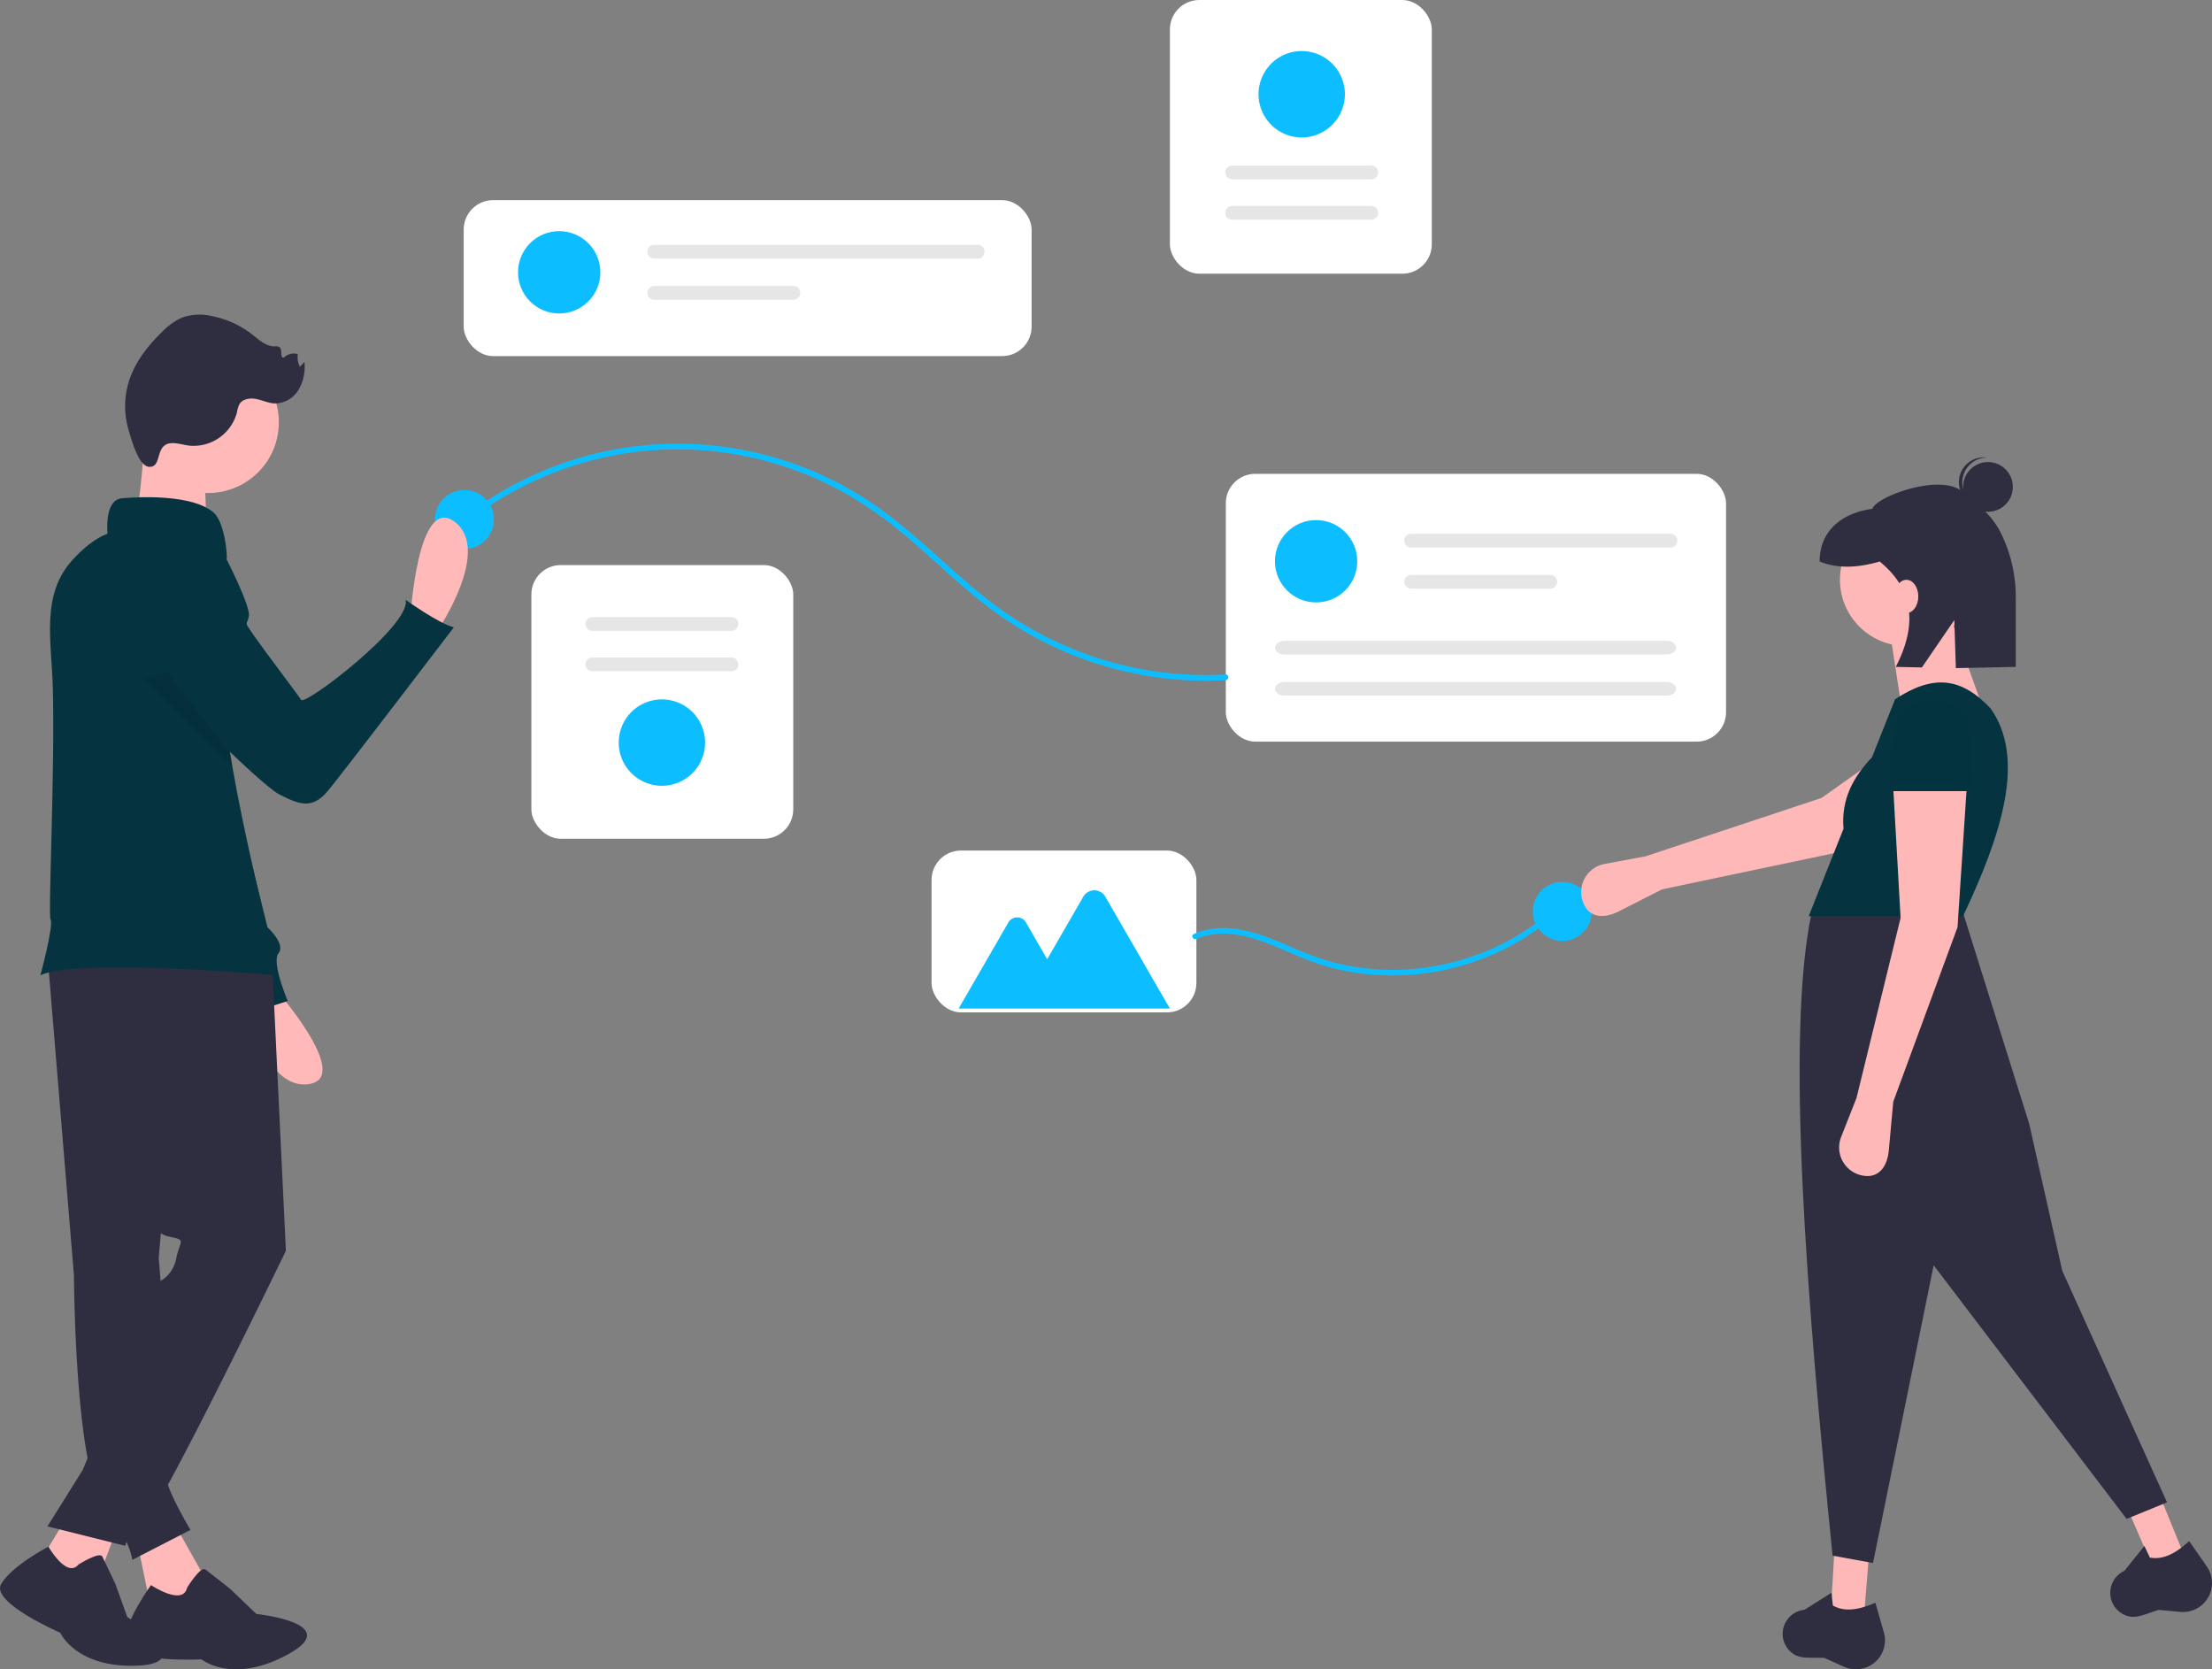 <svg xmlns="http://www.w3.org/2000/svg" width="751.729" height="567.214" viewBox="0 0 751.729 567.214">
  <rect x="0" y="0" width="751.729" height="567.214" fill="#808080" stroke="none"/>
  <g id="undraw_online_connection_6778" transform="translate(0 -0.355)">
    <rect id="Rectangle_279" data-name="Rectangle 279" width="90" height="55" rx="10" transform="translate(316.583 289.355)" fill="#fff"/>
    <rect id="Rectangle_278" data-name="Rectangle 278" width="89" height="93" rx="10" transform="translate(397.583 0.355)" fill="#fff"/>
    <rect id="Rectangle_277" data-name="Rectangle 277" width="89" height="93" rx="10" transform="translate(180.583 192.355)" fill="#fff"/>
    <rect id="Rectangle_276" data-name="Rectangle 276" width="193" height="53" rx="10" transform="translate(157.583 68.355)" fill="#fff"/>
    <rect id="Rectangle_275" data-name="Rectangle 275" width="170" height="91" rx="10" transform="translate(416.583 161.355)" fill="#fff"/>
    <circle id="Ellipse_298" data-name="Ellipse 298" cx="13.989" cy="13.989" r="13.989" transform="translate(176.046 78.893)" fill="#0cbeff"/>
    <path id="Path_1344" data-name="Path 1344" d="M402.089,192.745a2.331,2.331,0,0,0,0,4.663H512a2.331,2.331,0,0,0,0-4.663Z" transform="translate(-179.747 -109.19)" fill="#e6e6e6"/>
    <path id="Path_1345" data-name="Path 1345" d="M402.089,210.718a2.331,2.331,0,0,0,0,4.663h47.3a2.331,2.331,0,1,0,0-4.663Z" transform="translate(-179.747 -113.174)" fill="#e6e6e6"/>
    <path id="Path_1347" data-name="Path 1347" d="M375.051,355.263a2.331,2.331,0,0,0,0,4.663h47.3a2.331,2.331,0,0,0,0-4.663Z" transform="translate(-173.753 -145.215)" fill="#e6e6e6"/>
    <path id="Path_1348" data-name="Path 1348" d="M375.051,372.911a2.331,2.331,0,0,0,0,4.663h47.3a2.331,2.331,0,0,0,0-4.663Z" transform="translate(-173.753 -149.127)" fill="#e6e6e6"/>
    <path id="Path_1349" data-name="Path 1349" d="M401.918,420.526a14.675,14.675,0,1,1,14.675-14.676A14.676,14.676,0,0,1,401.918,420.526Z" transform="translate(-176.973 -153.176)" fill="#0cbeff"/>
    <path id="Path_1351" data-name="Path 1351" d="M701.708,180.43a2.331,2.331,0,1,0,0-4.663h-47.3a2.331,2.331,0,1,0,0,4.663Z" transform="translate(-235.68 -105.426)" fill="#e6e6e6"/>
    <path id="Path_1352" data-name="Path 1352" d="M701.708,162.781a2.331,2.331,0,1,0,0-4.663h-47.3a2.331,2.331,0,1,0,0,4.663Z" transform="translate(-235.68 -101.514)" fill="#e6e6e6"/>
    <path id="Path_1353" data-name="Path 1353" d="M681.279,108.135A14.675,14.675,0,1,1,666.6,122.811,14.675,14.675,0,0,1,681.279,108.135Z" transform="translate(-238.899 -90.434)" fill="#0cbeff"/>
    <path id="Path_1354" data-name="Path 1354" d="M320.688,306.014a117.491,117.491,0,0,1,49.739-22.485,115.792,115.792,0,0,1,54.894,2.821,117.1,117.1,0,0,1,25.617,11.1,149.071,149.071,0,0,1,22.789,16.98c7.238,6.343,14.238,12.969,21.794,18.941A122.1,122.1,0,0,0,571.489,360.1q3.422.005,6.84-.188c1.235-.068,1.243-2,0-1.93a120.13,120.13,0,0,1-78.53-23.73c-7.831-5.856-14.982-12.552-22.282-19.04-7.077-6.291-14.344-12.41-22.374-17.464a118.2,118.2,0,0,0-130.5,2.974c-1.812,1.26-3.582,2.577-5.323,3.932-.979.762.4,2.119,1.365,1.365Z" transform="translate(-161.842 -128.432)" fill="#0cbeff"/>
    <circle id="Ellipse_299" data-name="Ellipse 299" cx="10.029" cy="10.029" r="10.029" transform="translate(147.791 166.851)" fill="#0cbeff"/>
    <circle id="Ellipse_300" data-name="Ellipse 300" cx="10.029" cy="10.029" r="10.029" transform="translate(520.905 300.014)" fill="#0cbeff"/>
    <circle id="Ellipse_301" data-name="Ellipse 301" cx="13.989" cy="13.989" r="13.989" transform="translate(433.278 177.069)" fill="#0cbeff"/>
    <path id="Path_1356" data-name="Path 1356" d="M732.582,318.883a2.331,2.331,0,0,0,0,4.663H820.7a2.331,2.331,0,0,0,0-4.663Z" transform="translate(-253.007 -137.151)" fill="#e6e6e6"/>
    <path id="Path_1357" data-name="Path 1357" d="M732.582,336.856a2.331,2.331,0,0,0,0,4.663h47.3a2.331,2.331,0,1,0,0-4.663Z" transform="translate(-253.007 -141.135)" fill="#e6e6e6"/>
    <path id="Path_1358" data-name="Path 1358" d="M677.036,365.589c-1.773,0-3.217,1.046-3.217,2.331s1.443,2.331,3.217,2.331H806.887c1.773,0,3.217-1.046,3.217-2.331s-1.443-2.331-3.217-2.331Z" transform="translate(-240.498 -147.504)" fill="#e6e6e6"/>
    <path id="Path_1359" data-name="Path 1359" d="M677.036,383.562c-1.773,0-3.217,1.046-3.217,2.331s1.443,2.331,3.217,2.331H806.887c1.773,0,3.217-1.046,3.217-2.331s-1.443-2.331-3.217-2.331Z" transform="translate(-240.498 -151.488)" fill="#e6e6e6"/>
    <path id="Path_1360" data-name="Path 1360" d="M639.159,492.175c9.232-4.005,19.54-.513,28.242,3.178,4.482,1.9,8.915,3.93,13.554,5.432a77.252,77.252,0,0,0,11.95,2.832,84.448,84.448,0,0,0,24.548.15,85.711,85.711,0,0,0,23.69-6.889,80.108,80.108,0,0,0,20.5-13.4q1.165-1.053,2.285-2.154c.889-.871-.476-2.235-1.365-1.365a77.828,77.828,0,0,1-20,14.12,83.787,83.787,0,0,1-23.238,7.465,82.068,82.068,0,0,1-24.488.423,77.1,77.1,0,0,1-11.99-2.606,126.862,126.862,0,0,1-13.233-5.14c-8.783-3.772-18.542-7.466-28.193-4.864a23.53,23.53,0,0,0-3.238,1.156c-1.137.493-.155,2.156.974,1.666Z" transform="translate(-232.487 -172.794)" fill="#0cbeff"/>
    <path id="Path_1361" data-name="Path 1361" d="M607.455,510.732H535.661l16.9-29.264a3.45,3.45,0,0,1,5.976,0l7.218,12.5,12.272-21.256a4.32,4.32,0,0,1,7.482,0Z" transform="translate(-209.873 -167.681)" fill="#0cbeff"/>
    <path id="Path_1363" data-name="Path 1363" d="M834.96,457.952l-14.691,7.46c-5.243,2.663-10.3,2.208-12.242-3.345h0a9.714,9.714,0,0,1,7.389-12.75l13.963-2.607,59.8-19.84L925.4,401.185l13.279,21.156-41.856,22.585Z" transform="translate(-270.128 -155.395)" fill="#ffb8b8"/>
    <path id="Path_1364" data-name="Path 1364" d="M810.607,700.292l-11.241-1.873,1.249-21.231H812.48Z" transform="translate(-177.196 -150.112)" fill="#ffb8b8"/>
    <path id="Path_1365" data-name="Path 1365" d="M948.462,674.115l-10.878,3.393-8.453-19.515,10.591-5.347Z" transform="translate(-205.961 -144.672)" fill="#ffb8b8"/>
    <path id="Path_1366" data-name="Path 1366" d="M1027.715,684.1l-13.738,5.62L948.41,603.546,927.8,704.706l-13.738-2.5c-8.813-87.213-16-176.17-7.181-218.243l50.892-2.186,23.1,73.685,11.24,49.955Z" transform="translate(-291.271 -173.26)" fill="#2f2e41"/>
    <path id="Path_1367" data-name="Path 1367" d="M922.418,806.978h0a9.863,9.863,0,0,1-6.114-.65l-6.677-3c-5.6-.287-9.411.828-12.528-3.24a8.17,8.17,0,0,1-.954-8.236h0a8.226,8.226,0,0,1,6.718-4.888l9.171-5.779.481,4.332c4.191,2.375,9.168,1.349,14.441-.963l2.879,10.074a9.863,9.863,0,0,1-7.417,12.354Z" transform="translate(-289.626 -239.629)" fill="#2f2e41"/>
    <path id="Path_1368" data-name="Path 1368" d="M1068.289,781.313h0a9.862,9.862,0,0,1-5.994,1.371L1055,782.01c-5.389,1.546-8.632,3.839-12.9,1a8.17,8.17,0,0,1-3.577-7.48h0a8.226,8.226,0,0,1,4.766-6.8l6.8-8.444,1.862,3.941c4.735.885,9.109-1.7,13.346-5.6l5.994,8.594a9.863,9.863,0,0,1-3,14.093Z" transform="translate(-321.336 -234.629)" fill="#2f2e41"/>
    <circle id="Ellipse_302" data-name="Ellipse 302" cx="22.48" cy="22.48" r="22.48" transform="translate(625.293 174.888)" fill="#ffb8b8"/>
    <path id="Path_1369" data-name="Path 1369" d="M858.135,304.594l-29.349-6.245L825.04,274l20.606-4.371Z" transform="translate(-182.887 -59.768)" fill="#ffb8b8"/>
    <path id="Path_1370" data-name="Path 1370" d="M959.28,463.178H906.826l11.823-29.684c-.859-10.214,3.47-17.726,9.665-24.266l7.86-19.734c12.7-8.359,22.275-7.734,32.471,3.122C980.735,409.732,972.367,435.461,959.28,463.178Z" transform="translate(-292.149 -151.537)" fill="#053440"/>
    <path id="Path_1371" data-name="Path 1371" d="M938.5,536.41,937,552.819c-.533,5.857-3.608,9.9-9.341,8.59h0a9.714,9.714,0,0,1-6.871-13.037l5.215-13.212,14.987-61.2-2.5-44.336h24.978l-3.122,47.458Z" transform="translate(-295.094 -161.7)" fill="#ffb8b8"/>
    <path id="Path_1372" data-name="Path 1372" d="M970.049,422.347H941.325l2.014-18.738a13,13,0,0,1,12.339-12.452h0a13,13,0,0,1,13.638,12.473Z" transform="translate(-299.796 -153.168)" fill="#043340"/>
    <circle id="Ellipse_303" data-name="Ellipse 303" cx="8.45" cy="8.45" r="8.45" transform="translate(667.145 157.354)" fill="#2f2e41"/>
    <path id="Path_1373" data-name="Path 1373" d="M973.6,293.489a8.443,8.443,0,0,1,8.446-7.9c-.175-.022-.348-.049-.525-.06a8.45,8.45,0,1,0-1.084,16.864c.178.011.353.007.529.007A8.443,8.443,0,0,1,973.6,293.489Z" transform="translate(-306.714 -129.754)" fill="#2f2e41"/>
    <path id="Path_1374" data-name="Path 1374" d="M960.047,299.738c-7.536-6.251-29.15,1.694-30.545,5.9-10.19,1.389-17.906,7.334-17.906,17.906h0c6.058,2.482,12.949,2.176,20.4,0,11.874,9.676,12.688,21.84,5.467,35.812l8.884.178,11.012-16.094.527,16.325,20.364-.408V335.958a48.913,48.913,0,0,0-5.222-22.408C969.85,307.384,964.926,303.785,960.047,299.738Z" transform="translate(-293.207 -132.394)" fill="#2f2e41"/>
    <ellipse id="Ellipse_304" data-name="Ellipse 304" cx="4.041" cy="5.657" rx="4.041" ry="5.657" transform="translate(643.838 197.362)" fill="#ffb8b8"/>
    <path id="Path_1375" data-name="Path 1375" d="M296.282,345.787s2.432-42.1,15.06-32.534-5.514,36.438-5.514,36.438Z" transform="translate(-156.809 -135.59)" fill="#ffb9b9"/>
    <path id="Path_1376" data-name="Path 1376" d="M233.215,515.9s28.049,31.489,12.356,33.654S223.7,519.889,223.7,519.889Z" transform="translate(-140.721 -180.824)" fill="#ffb9b9"/>
    <path id="Path_1377" data-name="Path 1377" d="M182.841,324.348h0a18.473,18.473,0,0,1,13.592,15.294l8.922,63.5L217.863,453.8s6.254,5.629,3.752,8.756,3.127,16.26,3.127,16.26l-15.635,5s-1.876-13.133-5-13.759c-2.748-.55-33.511-82.728-40.926-102.636-1.022-2.745-1.6-4.306-1.6-4.306S162.829,321.221,182.841,324.348Z" transform="translate(-126.95 -138.325)" fill="#053440"/>
    <path id="Path_1378" data-name="Path 1378" d="M189.16,749.885l9.6,17.018c7.437,15.878.828,18.762-17.406,10.891L177.2,757.7Z" transform="translate(-130.413 -232.691)" fill="#ffb9b9"/>
    <path id="Path_1379" data-name="Path 1379" d="M192.722,777.145s4.559-7.422,6.208-6.18,8.45,6.626,8.45,6.626l8.859,8.485s29.929,3.164,10.912,13.651-29.528,1.792-29.528,1.792-26.636,1.385-26.207-6.046,9.02-19.189,9.02-19.189S191.262,783.542,192.722,777.145Z" transform="translate(-129.129 -237.333)" fill="#2f2e41"/>
    <path id="Path_1380" data-name="Path 1380" d="M137.815,498.715l9,108.938s.3,65.122,9.9,77.727,9.9,18.906,9.9,18.906l19.807-10.2s-10.2-17-8.1-19.6a14.507,14.507,0,0,0,2.7-5.6l-5.4-67.223,10.2-117.04Z" transform="translate(-121.682 -173.888)" fill="#2f2e41"/>
    <path id="Path_1381" data-name="Path 1381" d="M155.551,766.85" transform="translate(-125.614 -236.452)" fill="none" stroke="#3f3d56" stroke-miterlimit="10" stroke-width="1"/>
    <path id="Path_1382" data-name="Path 1382" d="M44.523,663.808l-8.4,22.207-19.057-7.967,10.054-16.641Z" transform="translate(-3.783 -146.614)" fill="#ffb9b9"/>
    <path id="Path_1383" data-name="Path 1383" d="M143.81,767.087s7.147-4.467,8.041-2.68,4.467,9.381,4.467,9.381l4.02,11.168s24.569,15.635,3.574,16.528-26.355-11.168-26.355-11.168-23.675-10.274-20.1-16.528,16.081-12.74,16.081-12.74S139.79,772,143.81,767.087Z" transform="translate(-117.087 -235.166)" fill="#2f2e41"/>
    <path id="Path_1384" data-name="Path 1384" d="M214.041,502.263l4.8,100.235s-43.815,90.631-48.617,93.032a12.054,12.054,0,0,0-6,7.2l-26.409-6.6,12-19.207L176.228,612.7s4.2-1.8,5.4-7.8,3.6-6-2.4-7.2-6-7.2-6-7.2L153.42,499.262Z" transform="translate(-121.682 -177.136)" fill="#2f2e41"/>
    <circle id="Ellipse_305" data-name="Ellipse 305" cx="24.008" cy="24.008" r="24.008" transform="translate(43.208 163.716) rotate(-80.783)" fill="#ffb9b9"/>
    <path id="Path_1385" data-name="Path 1385" d="M179.375,272.159s-1.8,30.611-4.2,33.612,25.209,2.4,25.209,2.4-1.8-25.809,0-28.21S179.375,272.159,179.375,272.159Z" transform="translate(-129.93 -126.794)" fill="#ffb9b9"/>
    <path id="Path_1386" data-name="Path 1386" d="M215.156,465.337s-67.824-6-80.425,0c0,0,4.639-17.209,3.44-19.007-.872-1.315,1.533-50.335.778-78.611-.428-15.956-4.11-31.538,6.592-43.384,3.643-4.024,7.705-7.4,11.994-9.052,0,0-1.2-11.4,4.8-12,0,0,22.813-2.405,31.211,4.8,2.685,2.288,4.374,9.262,4.553,15.271-4.156,20.439-2.685,43.119,1.129,66.648.234,1.494.49,3,.747,4.5C204.026,417.836,210.144,441.894,215.156,465.337Z" transform="translate(-120.998 -133.607)" fill="#053440"/>
    <path id="Path_1387" data-name="Path 1387" d="M187.408,266.884c2.03-.121,4.013.565,6.029.833a15.26,15.26,0,0,0,16.311-11.378,8.73,8.73,0,0,1,.834-2.718c1.11-1.813,3.639-2.158,5.723-1.741s4.06,1.392,6.183,1.5a9.467,9.467,0,0,0,8.171-4.624,15.682,15.682,0,0,0,2.005-9.471l-1.571,1.649a7.981,7.981,0,0,1-.711-4.337,5.033,5.033,0,0,0-4.767,1.22c-1.385.147-.34-2.57-1.369-3.509A2.381,2.381,0,0,0,222.57,234c-2.947.028-5.332-2.226-7.654-4.041a32.526,32.526,0,0,0-13.737-6.266,18.073,18.073,0,0,0-10.023.486,21.412,21.412,0,0,0-6.769,4.8c-4.941,4.752-9.317,10.334-11.373,16.874a28.406,28.406,0,0,0-.136,16.472c.828,2.8,3.325,12.371,6.98,12.594C184.449,275.2,181.692,267.225,187.408,266.884Z" transform="translate(-129.199 -115.945)" fill="#2f2e41"/>
    <path id="Path_1388" data-name="Path 1388" d="M199.858,328.181l8.6.921s8.443,16.381,7.83,19.8-1.949,1.342,1.852,6.809,14.584,19.6,15.919,21.671,37.74-25.7,35.477-34.024c0,0,11.5,8.248,16.424,9.346,0,0-37.518,49.2-42.746,55.5s-9.436,5-16.621,1.27S183.06,368.5,183.06,368.5Z" transform="translate(-131.712 -139.212)" fill="#053440"/>
    <path id="Path_1389" data-name="Path 1389" d="M210.047,411.374l-29.9-29.9,7.565-2.467L209.3,406.875C209.533,408.37,209.79,409.872,210.047,411.374Z" transform="translate(-131.067 -150.48)" opacity="0.1" style="isolation: isolate"/>
  </g>
</svg>
